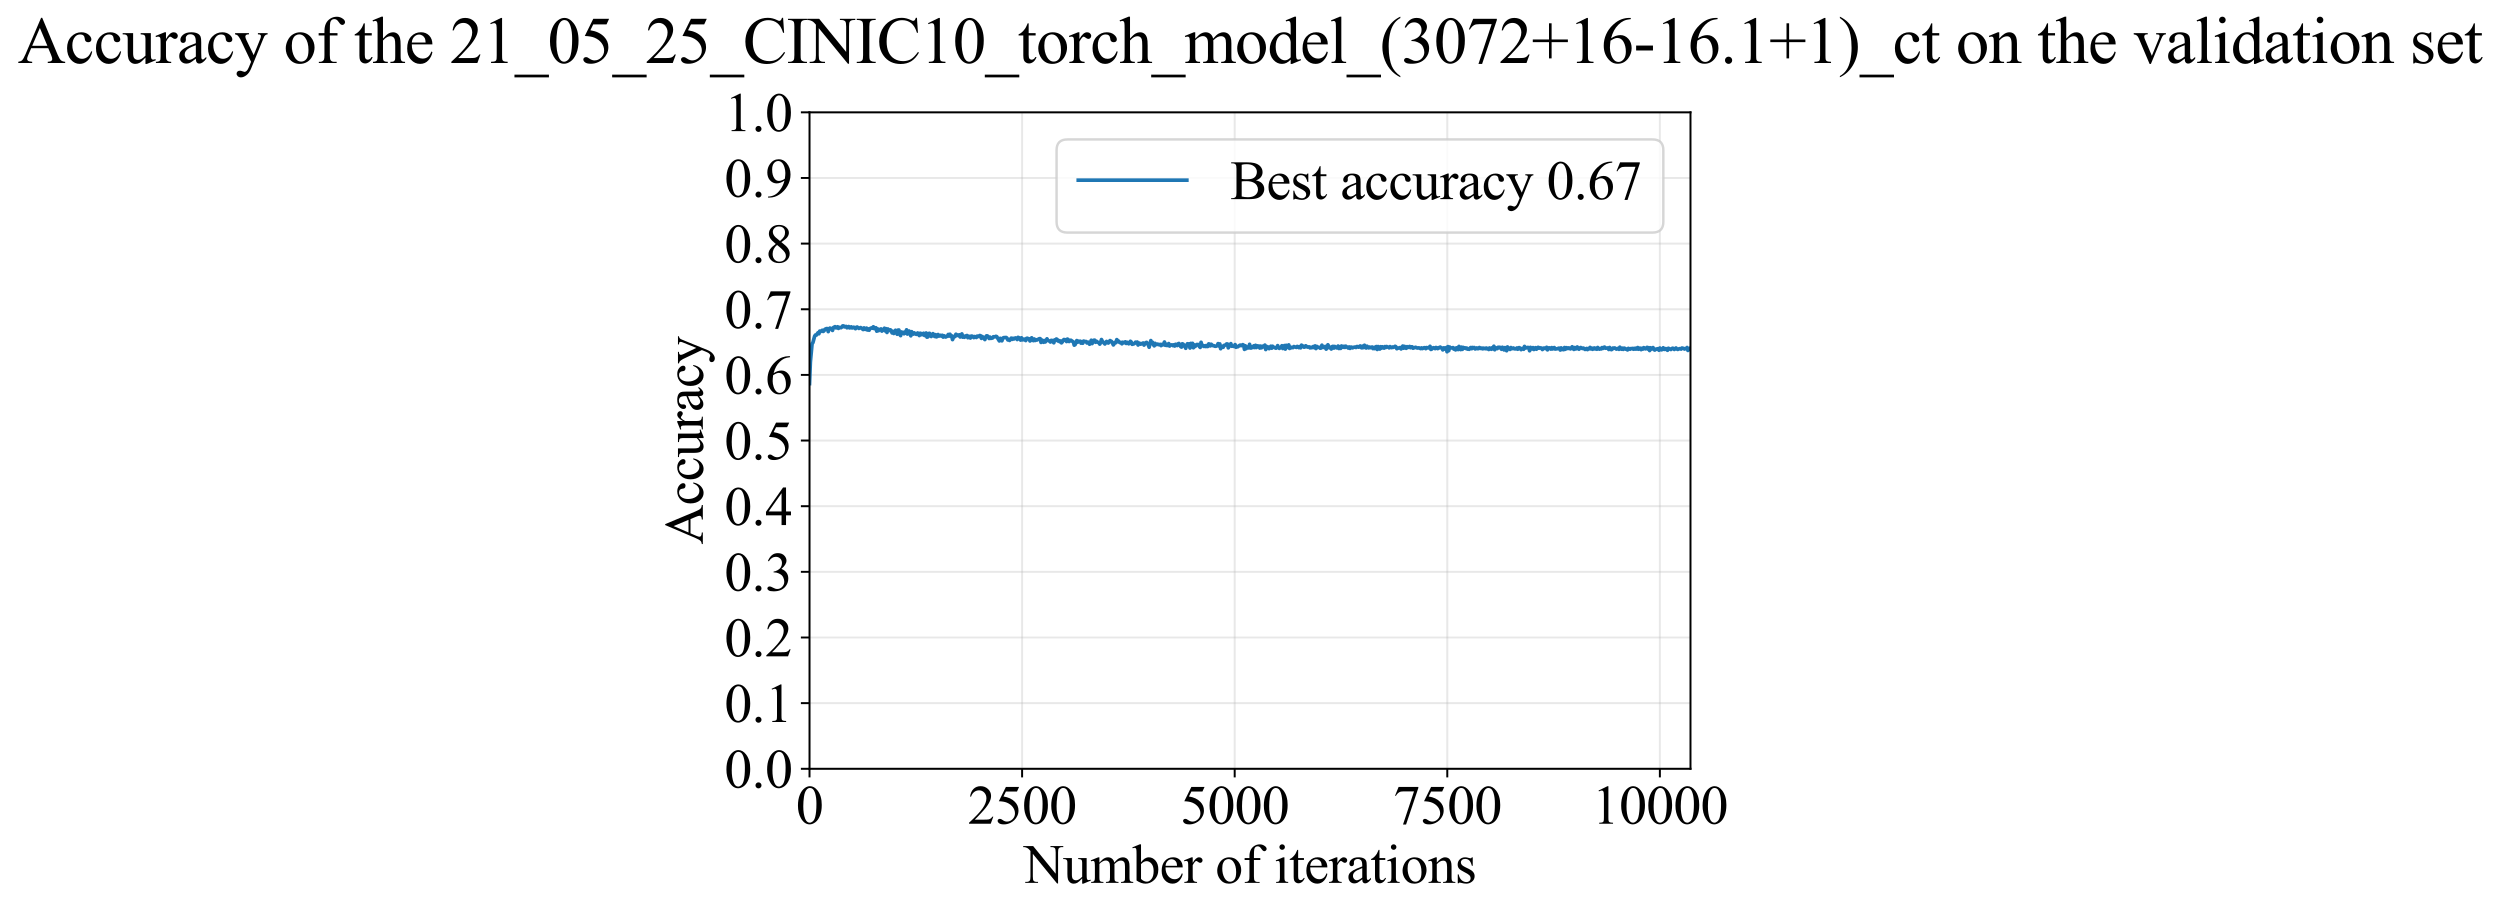 <?xml version="1.0" encoding="utf-8" standalone="no"?>
<!DOCTYPE svg PUBLIC "-//W3C//DTD SVG 1.1//EN"
  "http://www.w3.org/Graphics/SVG/1.1/DTD/svg11.dtd">
<svg xmlns:xlink="http://www.w3.org/1999/xlink" width="1013.43pt" height="369.808pt" viewBox="0 0 1013.43 369.808" xmlns="http://www.w3.org/2000/svg" version="1.1">
 <defs>
  <style type="text/css">*{stroke-linejoin: round; stroke-linecap: butt}</style>
 </defs>
 <g id="figure_1">
  <g id="patch_1">
   <path d="M 0 369.808 
L 1013.43 369.808 
L 1013.43 0 
L 0 0 
z
" style="fill: #ffffff"/>
  </g>
  <g id="axes_1">
   <g id="patch_2">
    <path d="M 328.155 311.644 
L 685.275 311.644 
L 685.275 45.532 
L 328.155 45.532 
z
" style="fill: #ffffff"/>
   </g>
   <g id="matplotlib.axis_1">
    <g id="xtick_1">
     <g id="line2d_1">
      <path d="M 328.155 311.644 
L 328.155 45.532 
" clip-path="url(#p804887d848)" style="fill: none; stroke: #b0b0b0; stroke-opacity: 0.3; stroke-width: 0.8; stroke-linecap: square"/>
     </g>
     <g id="line2d_2">
      <defs>
       <path id="mc5100bc97e" d="M 0 0 
L 0 3.5 
" style="stroke: #000000; stroke-width: 0.8"/>
      </defs>
      <g>
       <use xlink:href="#mc5100bc97e" x="328.155" y="311.644" style="stroke: #000000; stroke-width: 0.8"/>
      </g>
     </g>
     <g id="text_1">
      <!-- 0 -->
      <g transform="translate(322.655 333.92) scale(0.22 -0.22)">
       <defs>
        <path id="TimesNewRomanPSMT-30" d="M 231 2094 
Q 231 2819 450 3342 
Q 669 3866 1031 4122 
Q 1313 4325 1613 4325 
Q 2100 4325 2488 3828 
Q 2972 3213 2972 2159 
Q 2972 1422 2759 906 
Q 2547 391 2217 158 
Q 1888 -75 1581 -75 
Q 975 -75 572 641 
Q 231 1244 231 2094 
z
M 844 2016 
Q 844 1141 1059 588 
Q 1238 122 1591 122 
Q 1759 122 1940 273 
Q 2122 425 2216 781 
Q 2359 1319 2359 2297 
Q 2359 3022 2209 3506 
Q 2097 3866 1919 4016 
Q 1791 4119 1609 4119 
Q 1397 4119 1231 3928 
Q 1006 3669 925 3112 
Q 844 2556 844 2016 
z
" transform="scale(0.016)"/>
       </defs>
       <use xlink:href="#TimesNewRomanPSMT-30"/>
      </g>
     </g>
    </g>
    <g id="xtick_2">
     <g id="line2d_3">
      <path d="M 414.332 311.644 
L 414.332 45.532 
" clip-path="url(#p804887d848)" style="fill: none; stroke: #b0b0b0; stroke-opacity: 0.3; stroke-width: 0.8; stroke-linecap: square"/>
     </g>
     <g id="line2d_4">
      <g>
       <use xlink:href="#mc5100bc97e" x="414.332" y="311.644" style="stroke: #000000; stroke-width: 0.8"/>
      </g>
     </g>
     <g id="text_2">
      <!-- 2500 -->
      <g transform="translate(392.332 333.92) scale(0.22 -0.22)">
       <defs>
        <path id="TimesNewRomanPSMT-32" d="M 2934 816 
L 2638 0 
L 138 0 
L 138 116 
Q 1241 1122 1691 1759 
Q 2141 2397 2141 2925 
Q 2141 3328 1894 3587 
Q 1647 3847 1303 3847 
Q 991 3847 742 3664 
Q 494 3481 375 3128 
L 259 3128 
Q 338 3706 661 4015 
Q 984 4325 1469 4325 
Q 1984 4325 2329 3994 
Q 2675 3663 2675 3213 
Q 2675 2891 2525 2569 
Q 2294 2063 1775 1497 
Q 997 647 803 472 
L 1909 472 
Q 2247 472 2383 497 
Q 2519 522 2628 598 
Q 2738 675 2819 816 
L 2934 816 
z
" transform="scale(0.016)"/>
        <path id="TimesNewRomanPSMT-35" d="M 2778 4238 
L 2534 3706 
L 1259 3706 
L 981 3138 
Q 1809 3016 2294 2522 
Q 2709 2097 2709 1522 
Q 2709 1188 2573 903 
Q 2438 619 2231 419 
Q 2025 219 1772 97 
Q 1413 -75 1034 -75 
Q 653 -75 479 54 
Q 306 184 306 341 
Q 306 428 378 495 
Q 450 563 559 563 
Q 641 563 702 538 
Q 763 513 909 409 
Q 1144 247 1384 247 
Q 1750 247 2026 523 
Q 2303 800 2303 1197 
Q 2303 1581 2056 1914 
Q 1809 2247 1375 2428 
Q 1034 2569 447 2591 
L 1259 4238 
L 2778 4238 
z
" transform="scale(0.016)"/>
       </defs>
       <use xlink:href="#TimesNewRomanPSMT-32"/>
       <use xlink:href="#TimesNewRomanPSMT-35" transform="translate(50 0)"/>
       <use xlink:href="#TimesNewRomanPSMT-30" transform="translate(100 0)"/>
       <use xlink:href="#TimesNewRomanPSMT-30" transform="translate(150 0)"/>
      </g>
     </g>
    </g>
    <g id="xtick_3">
     <g id="line2d_5">
      <path d="M 500.51 311.644 
L 500.51 45.532 
" clip-path="url(#p804887d848)" style="fill: none; stroke: #b0b0b0; stroke-opacity: 0.3; stroke-width: 0.8; stroke-linecap: square"/>
     </g>
     <g id="line2d_6">
      <g>
       <use xlink:href="#mc5100bc97e" x="500.51" y="311.644" style="stroke: #000000; stroke-width: 0.8"/>
      </g>
     </g>
     <g id="text_3">
      <!-- 5000 -->
      <g transform="translate(478.51 333.92) scale(0.22 -0.22)">
       <use xlink:href="#TimesNewRomanPSMT-35"/>
       <use xlink:href="#TimesNewRomanPSMT-30" transform="translate(50 0)"/>
       <use xlink:href="#TimesNewRomanPSMT-30" transform="translate(100 0)"/>
       <use xlink:href="#TimesNewRomanPSMT-30" transform="translate(150 0)"/>
      </g>
     </g>
    </g>
    <g id="xtick_4">
     <g id="line2d_7">
      <path d="M 586.688 311.644 
L 586.688 45.532 
" clip-path="url(#p804887d848)" style="fill: none; stroke: #b0b0b0; stroke-opacity: 0.3; stroke-width: 0.8; stroke-linecap: square"/>
     </g>
     <g id="line2d_8">
      <g>
       <use xlink:href="#mc5100bc97e" x="586.688" y="311.644" style="stroke: #000000; stroke-width: 0.8"/>
      </g>
     </g>
     <g id="text_4">
      <!-- 7500 -->
      <g transform="translate(564.688 333.92) scale(0.22 -0.22)">
       <defs>
        <path id="TimesNewRomanPSMT-37" d="M 644 4238 
L 2916 4238 
L 2916 4119 
L 1503 -88 
L 1153 -88 
L 2419 3728 
L 1253 3728 
Q 900 3728 750 3644 
Q 488 3500 328 3200 
L 238 3234 
L 644 4238 
z
" transform="scale(0.016)"/>
       </defs>
       <use xlink:href="#TimesNewRomanPSMT-37"/>
       <use xlink:href="#TimesNewRomanPSMT-35" transform="translate(50 0)"/>
       <use xlink:href="#TimesNewRomanPSMT-30" transform="translate(100 0)"/>
       <use xlink:href="#TimesNewRomanPSMT-30" transform="translate(150 0)"/>
      </g>
     </g>
    </g>
    <g id="xtick_5">
     <g id="line2d_9">
      <path d="M 672.865 311.644 
L 672.865 45.532 
" clip-path="url(#p804887d848)" style="fill: none; stroke: #b0b0b0; stroke-opacity: 0.3; stroke-width: 0.8; stroke-linecap: square"/>
     </g>
     <g id="line2d_10">
      <g>
       <use xlink:href="#mc5100bc97e" x="672.865" y="311.644" style="stroke: #000000; stroke-width: 0.8"/>
      </g>
     </g>
     <g id="text_5">
      <!-- 10000 -->
      <g transform="translate(645.365 333.92) scale(0.22 -0.22)">
       <defs>
        <path id="TimesNewRomanPSMT-31" d="M 750 3822 
L 1781 4325 
L 1884 4325 
L 1884 747 
Q 1884 391 1914 303 
Q 1944 216 2037 169 
Q 2131 122 2419 116 
L 2419 0 
L 825 0 
L 825 116 
Q 1125 122 1212 167 
Q 1300 213 1334 289 
Q 1369 366 1369 747 
L 1369 3034 
Q 1369 3497 1338 3628 
Q 1316 3728 1258 3775 
Q 1200 3822 1119 3822 
Q 1003 3822 797 3725 
L 750 3822 
z
" transform="scale(0.016)"/>
       </defs>
       <use xlink:href="#TimesNewRomanPSMT-31"/>
       <use xlink:href="#TimesNewRomanPSMT-30" transform="translate(50 0)"/>
       <use xlink:href="#TimesNewRomanPSMT-30" transform="translate(100 0)"/>
       <use xlink:href="#TimesNewRomanPSMT-30" transform="translate(150 0)"/>
       <use xlink:href="#TimesNewRomanPSMT-30" transform="translate(200 0)"/>
      </g>
     </g>
    </g>
    <g id="text_6">
     <!-- Number of iterations -->
     <g transform="translate(415.073 357.902) scale(0.22 -0.22)">
      <defs>
       <path id="TimesNewRomanPSMT-4e" d="M -84 4238 
L 1066 4238 
L 3656 1059 
L 3656 3503 
Q 3656 3894 3569 3991 
Q 3453 4122 3203 4122 
L 3056 4122 
L 3056 4238 
L 4531 4238 
L 4531 4122 
L 4381 4122 
Q 4113 4122 4000 3959 
Q 3931 3859 3931 3503 
L 3931 -69 
L 3819 -69 
L 1025 3344 
L 1025 734 
Q 1025 344 1109 247 
Q 1228 116 1475 116 
L 1625 116 
L 1625 0 
L 150 0 
L 150 116 
L 297 116 
Q 569 116 681 278 
Q 750 378 750 734 
L 750 3681 
Q 566 3897 470 3965 
Q 375 4034 191 4094 
Q 100 4122 -84 4122 
L -84 4238 
z
" transform="scale(0.016)"/>
       <path id="TimesNewRomanPSMT-75" d="M 2709 2863 
L 2709 1128 
Q 2709 631 2732 520 
Q 2756 409 2807 365 
Q 2859 322 2928 322 
Q 3025 322 3147 375 
L 3191 266 
L 2334 -88 
L 2194 -88 
L 2194 519 
Q 1825 119 1631 15 
Q 1438 -88 1222 -88 
Q 981 -88 804 51 
Q 628 191 559 409 
Q 491 628 491 1028 
L 491 2306 
Q 491 2509 447 2587 
Q 403 2666 317 2708 
Q 231 2750 6 2747 
L 6 2863 
L 1009 2863 
L 1009 947 
Q 1009 547 1148 422 
Q 1288 297 1484 297 
Q 1619 297 1789 381 
Q 1959 466 2194 703 
L 2194 2325 
Q 2194 2569 2105 2655 
Q 2016 2741 1734 2747 
L 1734 2863 
L 2709 2863 
z
" transform="scale(0.016)"/>
       <path id="TimesNewRomanPSMT-6d" d="M 1050 2338 
Q 1363 2650 1419 2697 
Q 1559 2816 1721 2881 
Q 1884 2947 2044 2947 
Q 2313 2947 2506 2790 
Q 2700 2634 2766 2338 
Q 3088 2713 3309 2830 
Q 3531 2947 3766 2947 
Q 3994 2947 4170 2830 
Q 4347 2713 4450 2447 
Q 4519 2266 4519 1878 
L 4519 647 
Q 4519 378 4559 278 
Q 4591 209 4675 161 
Q 4759 113 4950 113 
L 4950 0 
L 3538 0 
L 3538 113 
L 3597 113 
Q 3781 113 3884 184 
Q 3956 234 3988 344 
Q 4000 397 4000 647 
L 4000 1878 
Q 4000 2228 3916 2372 
Q 3794 2572 3525 2572 
Q 3359 2572 3192 2489 
Q 3025 2406 2788 2181 
L 2781 2147 
L 2788 2013 
L 2788 647 
Q 2788 353 2820 281 
Q 2853 209 2943 161 
Q 3034 113 3253 113 
L 3253 0 
L 1806 0 
L 1806 113 
Q 2044 113 2133 169 
Q 2222 225 2256 338 
Q 2272 391 2272 647 
L 2272 1878 
Q 2272 2228 2169 2381 
Q 2031 2581 1784 2581 
Q 1616 2581 1450 2491 
Q 1191 2353 1050 2181 
L 1050 647 
Q 1050 366 1089 281 
Q 1128 197 1204 155 
Q 1281 113 1516 113 
L 1516 0 
L 100 0 
L 100 113 
Q 297 113 375 155 
Q 453 197 493 289 
Q 534 381 534 647 
L 534 1741 
Q 534 2213 506 2350 
Q 484 2453 437 2492 
Q 391 2531 309 2531 
Q 222 2531 100 2484 
L 53 2597 
L 916 2947 
L 1050 2947 
L 1050 2338 
z
" transform="scale(0.016)"/>
       <path id="TimesNewRomanPSMT-62" d="M 984 2369 
Q 1400 2947 1881 2947 
Q 2322 2947 2650 2570 
Q 2978 2194 2978 1541 
Q 2978 778 2472 313 
Q 2038 -88 1503 -88 
Q 1253 -88 995 3 
Q 738 94 469 275 
L 469 3241 
Q 469 3728 445 3840 
Q 422 3953 372 3993 
Q 322 4034 247 4034 
Q 159 4034 28 3984 
L -16 4094 
L 844 4444 
L 984 4444 
L 984 2369 
z
M 984 2169 
L 984 456 
Q 1144 300 1314 220 
Q 1484 141 1663 141 
Q 1947 141 2192 453 
Q 2438 766 2438 1363 
Q 2438 1913 2192 2208 
Q 1947 2503 1634 2503 
Q 1469 2503 1303 2419 
Q 1178 2356 984 2169 
z
" transform="scale(0.016)"/>
       <path id="TimesNewRomanPSMT-65" d="M 681 1784 
Q 678 1147 991 784 
Q 1303 422 1725 422 
Q 2006 422 2214 576 
Q 2422 731 2563 1106 
L 2659 1044 
Q 2594 616 2278 264 
Q 1963 -88 1488 -88 
Q 972 -88 605 314 
Q 238 716 238 1394 
Q 238 2128 614 2539 
Q 991 2950 1559 2950 
Q 2041 2950 2350 2633 
Q 2659 2316 2659 1784 
L 681 1784 
z
M 681 1966 
L 2006 1966 
Q 1991 2241 1941 2353 
Q 1863 2528 1708 2628 
Q 1553 2728 1384 2728 
Q 1125 2728 920 2526 
Q 716 2325 681 1966 
z
" transform="scale(0.016)"/>
       <path id="TimesNewRomanPSMT-72" d="M 1038 2947 
L 1038 2303 
Q 1397 2947 1775 2947 
Q 1947 2947 2059 2842 
Q 2172 2738 2172 2600 
Q 2172 2478 2090 2393 
Q 2009 2309 1897 2309 
Q 1788 2309 1652 2417 
Q 1516 2525 1450 2525 
Q 1394 2525 1328 2463 
Q 1188 2334 1038 2041 
L 1038 669 
Q 1038 431 1097 309 
Q 1138 225 1241 169 
Q 1344 113 1538 113 
L 1538 0 
L 72 0 
L 72 113 
Q 291 113 397 181 
Q 475 231 506 341 
Q 522 394 522 644 
L 522 1753 
Q 522 2253 501 2348 
Q 481 2444 426 2487 
Q 372 2531 291 2531 
Q 194 2531 72 2484 
L 41 2597 
L 906 2947 
L 1038 2947 
z
" transform="scale(0.016)"/>
       <path id="TimesNewRomanPSMT-20" transform="scale(0.016)"/>
       <path id="TimesNewRomanPSMT-6f" d="M 1600 2947 
Q 2250 2947 2644 2453 
Q 2978 2031 2978 1484 
Q 2978 1100 2793 706 
Q 2609 313 2286 112 
Q 1963 -88 1566 -88 
Q 919 -88 538 428 
Q 216 863 216 1403 
Q 216 1797 411 2186 
Q 606 2575 925 2761 
Q 1244 2947 1600 2947 
z
M 1503 2744 
Q 1338 2744 1170 2645 
Q 1003 2547 900 2300 
Q 797 2053 797 1666 
Q 797 1041 1045 587 
Q 1294 134 1700 134 
Q 2003 134 2200 384 
Q 2397 634 2397 1244 
Q 2397 2006 2069 2444 
Q 1847 2744 1503 2744 
z
" transform="scale(0.016)"/>
       <path id="TimesNewRomanPSMT-66" d="M 1319 2638 
L 1319 756 
Q 1319 356 1406 250 
Q 1522 113 1716 113 
L 1975 113 
L 1975 0 
L 266 0 
L 266 113 
L 394 113 
Q 519 113 622 175 
Q 725 238 764 344 
Q 803 450 803 756 
L 803 2638 
L 247 2638 
L 247 2863 
L 803 2863 
L 803 3050 
Q 803 3478 940 3775 
Q 1078 4072 1361 4255 
Q 1644 4438 1997 4438 
Q 2325 4438 2600 4225 
Q 2781 4084 2781 3909 
Q 2781 3816 2700 3733 
Q 2619 3650 2525 3650 
Q 2453 3650 2373 3701 
Q 2294 3753 2178 3923 
Q 2063 4094 1966 4153 
Q 1869 4213 1750 4213 
Q 1606 4213 1506 4136 
Q 1406 4059 1362 3898 
Q 1319 3738 1319 3069 
L 1319 2863 
L 2056 2863 
L 2056 2638 
L 1319 2638 
z
" transform="scale(0.016)"/>
       <path id="TimesNewRomanPSMT-69" d="M 928 4444 
Q 1059 4444 1151 4351 
Q 1244 4259 1244 4128 
Q 1244 3997 1151 3903 
Q 1059 3809 928 3809 
Q 797 3809 703 3903 
Q 609 3997 609 4128 
Q 609 4259 701 4351 
Q 794 4444 928 4444 
z
M 1188 2947 
L 1188 647 
Q 1188 378 1227 289 
Q 1266 200 1342 156 
Q 1419 113 1622 113 
L 1622 0 
L 231 0 
L 231 113 
Q 441 113 512 153 
Q 584 194 626 287 
Q 669 381 669 647 
L 669 1750 
Q 669 2216 641 2353 
Q 619 2453 572 2492 
Q 525 2531 444 2531 
Q 356 2531 231 2484 
L 188 2597 
L 1050 2947 
L 1188 2947 
z
" transform="scale(0.016)"/>
       <path id="TimesNewRomanPSMT-74" d="M 1031 3803 
L 1031 2863 
L 1700 2863 
L 1700 2644 
L 1031 2644 
L 1031 788 
Q 1031 509 1111 412 
Q 1191 316 1316 316 
Q 1419 316 1516 380 
Q 1613 444 1666 569 
L 1788 569 
Q 1678 263 1478 108 
Q 1278 -47 1066 -47 
Q 922 -47 784 33 
Q 647 113 581 261 
Q 516 409 516 719 
L 516 2644 
L 63 2644 
L 63 2747 
Q 234 2816 414 2980 
Q 594 3144 734 3369 
Q 806 3488 934 3803 
L 1031 3803 
z
" transform="scale(0.016)"/>
       <path id="TimesNewRomanPSMT-61" d="M 1822 413 
Q 1381 72 1269 19 
Q 1100 -59 909 -59 
Q 613 -59 420 144 
Q 228 347 228 678 
Q 228 888 322 1041 
Q 450 1253 767 1440 
Q 1084 1628 1822 1897 
L 1822 2009 
Q 1822 2438 1686 2597 
Q 1550 2756 1291 2756 
Q 1094 2756 978 2650 
Q 859 2544 859 2406 
L 866 2225 
Q 866 2081 792 2003 
Q 719 1925 600 1925 
Q 484 1925 411 2006 
Q 338 2088 338 2228 
Q 338 2497 613 2722 
Q 888 2947 1384 2947 
Q 1766 2947 2009 2819 
Q 2194 2722 2281 2516 
Q 2338 2381 2338 1966 
L 2338 994 
Q 2338 584 2353 492 
Q 2369 400 2405 369 
Q 2441 338 2488 338 
Q 2538 338 2575 359 
Q 2641 400 2828 588 
L 2828 413 
Q 2478 -56 2159 -56 
Q 2006 -56 1915 50 
Q 1825 156 1822 413 
z
M 1822 616 
L 1822 1706 
Q 1350 1519 1213 1441 
Q 966 1303 859 1153 
Q 753 1003 753 825 
Q 753 600 887 451 
Q 1022 303 1197 303 
Q 1434 303 1822 616 
z
" transform="scale(0.016)"/>
       <path id="TimesNewRomanPSMT-6e" d="M 1034 2341 
Q 1538 2947 1994 2947 
Q 2228 2947 2397 2830 
Q 2566 2713 2666 2444 
Q 2734 2256 2734 1869 
L 2734 647 
Q 2734 375 2778 278 
Q 2813 200 2889 156 
Q 2966 113 3172 113 
L 3172 0 
L 1756 0 
L 1756 113 
L 1816 113 
Q 2016 113 2095 173 
Q 2175 234 2206 353 
Q 2219 400 2219 647 
L 2219 1819 
Q 2219 2209 2117 2386 
Q 2016 2563 1775 2563 
Q 1403 2563 1034 2156 
L 1034 647 
Q 1034 356 1069 288 
Q 1113 197 1189 155 
Q 1266 113 1500 113 
L 1500 0 
L 84 0 
L 84 113 
L 147 113 
Q 366 113 442 223 
Q 519 334 519 647 
L 519 1709 
Q 519 2225 495 2337 
Q 472 2450 423 2490 
Q 375 2531 294 2531 
Q 206 2531 84 2484 
L 38 2597 
L 900 2947 
L 1034 2947 
L 1034 2341 
z
" transform="scale(0.016)"/>
       <path id="TimesNewRomanPSMT-73" d="M 2050 2947 
L 2050 1972 
L 1947 1972 
Q 1828 2431 1642 2597 
Q 1456 2763 1169 2763 
Q 950 2763 815 2647 
Q 681 2531 681 2391 
Q 681 2216 781 2091 
Q 878 1963 1175 1819 
L 1631 1597 
Q 2266 1288 2266 781 
Q 2266 391 1970 151 
Q 1675 -88 1309 -88 
Q 1047 -88 709 6 
Q 606 38 541 38 
Q 469 38 428 -44 
L 325 -44 
L 325 978 
L 428 978 
Q 516 541 762 319 
Q 1009 97 1316 97 
Q 1531 97 1667 223 
Q 1803 350 1803 528 
Q 1803 744 1651 891 
Q 1500 1038 1047 1263 
Q 594 1488 453 1669 
Q 313 1847 313 2119 
Q 313 2472 555 2709 
Q 797 2947 1181 2947 
Q 1350 2947 1591 2875 
Q 1750 2828 1803 2828 
Q 1853 2828 1881 2850 
Q 1909 2872 1947 2947 
L 2050 2947 
z
" transform="scale(0.016)"/>
      </defs>
      <use xlink:href="#TimesNewRomanPSMT-4e"/>
      <use xlink:href="#TimesNewRomanPSMT-75" transform="translate(72.217 0)"/>
      <use xlink:href="#TimesNewRomanPSMT-6d" transform="translate(122.217 0)"/>
      <use xlink:href="#TimesNewRomanPSMT-62" transform="translate(200 0)"/>
      <use xlink:href="#TimesNewRomanPSMT-65" transform="translate(250 0)"/>
      <use xlink:href="#TimesNewRomanPSMT-72" transform="translate(294.385 0)"/>
      <use xlink:href="#TimesNewRomanPSMT-20" transform="translate(327.686 0)"/>
      <use xlink:href="#TimesNewRomanPSMT-6f" transform="translate(352.686 0)"/>
      <use xlink:href="#TimesNewRomanPSMT-66" transform="translate(402.686 0)"/>
      <use xlink:href="#TimesNewRomanPSMT-20" transform="translate(435.986 0)"/>
      <use xlink:href="#TimesNewRomanPSMT-69" transform="translate(460.986 0)"/>
      <use xlink:href="#TimesNewRomanPSMT-74" transform="translate(488.77 0)"/>
      <use xlink:href="#TimesNewRomanPSMT-65" transform="translate(516.553 0)"/>
      <use xlink:href="#TimesNewRomanPSMT-72" transform="translate(560.938 0)"/>
      <use xlink:href="#TimesNewRomanPSMT-61" transform="translate(594.238 0)"/>
      <use xlink:href="#TimesNewRomanPSMT-74" transform="translate(638.623 0)"/>
      <use xlink:href="#TimesNewRomanPSMT-69" transform="translate(666.406 0)"/>
      <use xlink:href="#TimesNewRomanPSMT-6f" transform="translate(694.189 0)"/>
      <use xlink:href="#TimesNewRomanPSMT-6e" transform="translate(744.189 0)"/>
      <use xlink:href="#TimesNewRomanPSMT-73" transform="translate(794.189 0)"/>
     </g>
    </g>
   </g>
   <g id="matplotlib.axis_2">
    <g id="ytick_1">
     <g id="line2d_11">
      <path d="M 328.155 311.644 
L 685.275 311.644 
" clip-path="url(#p804887d848)" style="fill: none; stroke: #b0b0b0; stroke-opacity: 0.3; stroke-width: 0.8; stroke-linecap: square"/>
     </g>
     <g id="line2d_12">
      <defs>
       <path id="mb497a6738e" d="M 0 0 
L -3.5 0 
" style="stroke: #000000; stroke-width: 0.8"/>
      </defs>
      <g>
       <use xlink:href="#mb497a6738e" x="328.155" y="311.644" style="stroke: #000000; stroke-width: 0.8"/>
      </g>
     </g>
     <g id="text_7">
      <!-- 0.0 -->
      <g transform="translate(293.655 319.282) scale(0.22 -0.22)">
       <defs>
        <path id="TimesNewRomanPSMT-2e" d="M 800 606 
Q 947 606 1047 504 
Q 1147 403 1147 259 
Q 1147 116 1045 14 
Q 944 -88 800 -88 
Q 656 -88 554 14 
Q 453 116 453 259 
Q 453 406 554 506 
Q 656 606 800 606 
z
" transform="scale(0.016)"/>
       </defs>
       <use xlink:href="#TimesNewRomanPSMT-30"/>
       <use xlink:href="#TimesNewRomanPSMT-2e" transform="translate(50 0)"/>
       <use xlink:href="#TimesNewRomanPSMT-30" transform="translate(75 0)"/>
      </g>
     </g>
    </g>
    <g id="ytick_2">
     <g id="line2d_13">
      <path d="M 328.155 285.032 
L 685.275 285.032 
" clip-path="url(#p804887d848)" style="fill: none; stroke: #b0b0b0; stroke-opacity: 0.3; stroke-width: 0.8; stroke-linecap: square"/>
     </g>
     <g id="line2d_14">
      <g>
       <use xlink:href="#mb497a6738e" x="328.155" y="285.032" style="stroke: #000000; stroke-width: 0.8"/>
      </g>
     </g>
     <g id="text_8">
      <!-- 0.1 -->
      <g transform="translate(293.655 292.67) scale(0.22 -0.22)">
       <use xlink:href="#TimesNewRomanPSMT-30"/>
       <use xlink:href="#TimesNewRomanPSMT-2e" transform="translate(50 0)"/>
       <use xlink:href="#TimesNewRomanPSMT-31" transform="translate(75 0)"/>
      </g>
     </g>
    </g>
    <g id="ytick_3">
     <g id="line2d_15">
      <path d="M 328.155 258.421 
L 685.275 258.421 
" clip-path="url(#p804887d848)" style="fill: none; stroke: #b0b0b0; stroke-opacity: 0.3; stroke-width: 0.8; stroke-linecap: square"/>
     </g>
     <g id="line2d_16">
      <g>
       <use xlink:href="#mb497a6738e" x="328.155" y="258.421" style="stroke: #000000; stroke-width: 0.8"/>
      </g>
     </g>
     <g id="text_9">
      <!-- 0.2 -->
      <g transform="translate(293.655 266.059) scale(0.22 -0.22)">
       <use xlink:href="#TimesNewRomanPSMT-30"/>
       <use xlink:href="#TimesNewRomanPSMT-2e" transform="translate(50 0)"/>
       <use xlink:href="#TimesNewRomanPSMT-32" transform="translate(75 0)"/>
      </g>
     </g>
    </g>
    <g id="ytick_4">
     <g id="line2d_17">
      <path d="M 328.155 231.81 
L 685.275 231.81 
" clip-path="url(#p804887d848)" style="fill: none; stroke: #b0b0b0; stroke-opacity: 0.3; stroke-width: 0.8; stroke-linecap: square"/>
     </g>
     <g id="line2d_18">
      <g>
       <use xlink:href="#mb497a6738e" x="328.155" y="231.81" style="stroke: #000000; stroke-width: 0.8"/>
      </g>
     </g>
     <g id="text_10">
      <!-- 0.3 -->
      <g transform="translate(293.655 239.448) scale(0.22 -0.22)">
       <defs>
        <path id="TimesNewRomanPSMT-33" d="M 325 3431 
Q 506 3859 782 4092 
Q 1059 4325 1472 4325 
Q 1981 4325 2253 3994 
Q 2459 3747 2459 3466 
Q 2459 3003 1878 2509 
Q 2269 2356 2469 2072 
Q 2669 1788 2669 1403 
Q 2669 853 2319 450 
Q 1863 -75 997 -75 
Q 569 -75 414 31 
Q 259 138 259 259 
Q 259 350 332 419 
Q 406 488 509 488 
Q 588 488 669 463 
Q 722 447 909 348 
Q 1097 250 1169 231 
Q 1284 197 1416 197 
Q 1734 197 1970 444 
Q 2206 691 2206 1028 
Q 2206 1275 2097 1509 
Q 2016 1684 1919 1775 
Q 1784 1900 1550 2001 
Q 1316 2103 1072 2103 
L 972 2103 
L 972 2197 
Q 1219 2228 1467 2375 
Q 1716 2522 1828 2728 
Q 1941 2934 1941 3181 
Q 1941 3503 1739 3701 
Q 1538 3900 1238 3900 
Q 753 3900 428 3381 
L 325 3431 
z
" transform="scale(0.016)"/>
       </defs>
       <use xlink:href="#TimesNewRomanPSMT-30"/>
       <use xlink:href="#TimesNewRomanPSMT-2e" transform="translate(50 0)"/>
       <use xlink:href="#TimesNewRomanPSMT-33" transform="translate(75 0)"/>
      </g>
     </g>
    </g>
    <g id="ytick_5">
     <g id="line2d_19">
      <path d="M 328.155 205.199 
L 685.275 205.199 
" clip-path="url(#p804887d848)" style="fill: none; stroke: #b0b0b0; stroke-opacity: 0.3; stroke-width: 0.8; stroke-linecap: square"/>
     </g>
     <g id="line2d_20">
      <g>
       <use xlink:href="#mb497a6738e" x="328.155" y="205.199" style="stroke: #000000; stroke-width: 0.8"/>
      </g>
     </g>
     <g id="text_11">
      <!-- 0.4 -->
      <g transform="translate(293.655 212.837) scale(0.22 -0.22)">
       <defs>
        <path id="TimesNewRomanPSMT-34" d="M 2978 1563 
L 2978 1119 
L 2409 1119 
L 2409 0 
L 1894 0 
L 1894 1119 
L 100 1119 
L 100 1519 
L 2066 4325 
L 2409 4325 
L 2409 1563 
L 2978 1563 
z
M 1894 1563 
L 1894 3666 
L 406 1563 
L 1894 1563 
z
" transform="scale(0.016)"/>
       </defs>
       <use xlink:href="#TimesNewRomanPSMT-30"/>
       <use xlink:href="#TimesNewRomanPSMT-2e" transform="translate(50 0)"/>
       <use xlink:href="#TimesNewRomanPSMT-34" transform="translate(75 0)"/>
      </g>
     </g>
    </g>
    <g id="ytick_6">
     <g id="line2d_21">
      <path d="M 328.155 178.588 
L 685.275 178.588 
" clip-path="url(#p804887d848)" style="fill: none; stroke: #b0b0b0; stroke-opacity: 0.3; stroke-width: 0.8; stroke-linecap: square"/>
     </g>
     <g id="line2d_22">
      <g>
       <use xlink:href="#mb497a6738e" x="328.155" y="178.588" style="stroke: #000000; stroke-width: 0.8"/>
      </g>
     </g>
     <g id="text_12">
      <!-- 0.5 -->
      <g transform="translate(293.655 186.226) scale(0.22 -0.22)">
       <use xlink:href="#TimesNewRomanPSMT-30"/>
       <use xlink:href="#TimesNewRomanPSMT-2e" transform="translate(50 0)"/>
       <use xlink:href="#TimesNewRomanPSMT-35" transform="translate(75 0)"/>
      </g>
     </g>
    </g>
    <g id="ytick_7">
     <g id="line2d_23">
      <path d="M 328.155 151.976 
L 685.275 151.976 
" clip-path="url(#p804887d848)" style="fill: none; stroke: #b0b0b0; stroke-opacity: 0.3; stroke-width: 0.8; stroke-linecap: square"/>
     </g>
     <g id="line2d_24">
      <g>
       <use xlink:href="#mb497a6738e" x="328.155" y="151.976" style="stroke: #000000; stroke-width: 0.8"/>
      </g>
     </g>
     <g id="text_13">
      <!-- 0.6 -->
      <g transform="translate(293.655 159.614) scale(0.22 -0.22)">
       <defs>
        <path id="TimesNewRomanPSMT-36" d="M 2869 4325 
L 2869 4209 
Q 2456 4169 2195 4045 
Q 1934 3922 1679 3669 
Q 1425 3416 1258 3105 
Q 1091 2794 978 2366 
Q 1428 2675 1881 2675 
Q 2316 2675 2634 2325 
Q 2953 1975 2953 1425 
Q 2953 894 2631 456 
Q 2244 -75 1606 -75 
Q 1172 -75 869 213 
Q 275 772 275 1663 
Q 275 2231 503 2743 
Q 731 3256 1154 3653 
Q 1578 4050 1965 4187 
Q 2353 4325 2688 4325 
L 2869 4325 
z
M 925 2138 
Q 869 1716 869 1456 
Q 869 1156 980 804 
Q 1091 453 1309 247 
Q 1469 100 1697 100 
Q 1969 100 2183 356 
Q 2397 613 2397 1088 
Q 2397 1622 2184 2012 
Q 1972 2403 1581 2403 
Q 1463 2403 1327 2353 
Q 1191 2303 925 2138 
z
" transform="scale(0.016)"/>
       </defs>
       <use xlink:href="#TimesNewRomanPSMT-30"/>
       <use xlink:href="#TimesNewRomanPSMT-2e" transform="translate(50 0)"/>
       <use xlink:href="#TimesNewRomanPSMT-36" transform="translate(75 0)"/>
      </g>
     </g>
    </g>
    <g id="ytick_8">
     <g id="line2d_25">
      <path d="M 328.155 125.365 
L 685.275 125.365 
" clip-path="url(#p804887d848)" style="fill: none; stroke: #b0b0b0; stroke-opacity: 0.3; stroke-width: 0.8; stroke-linecap: square"/>
     </g>
     <g id="line2d_26">
      <g>
       <use xlink:href="#mb497a6738e" x="328.155" y="125.365" style="stroke: #000000; stroke-width: 0.8"/>
      </g>
     </g>
     <g id="text_14">
      <!-- 0.7 -->
      <g transform="translate(293.655 133.003) scale(0.22 -0.22)">
       <use xlink:href="#TimesNewRomanPSMT-30"/>
       <use xlink:href="#TimesNewRomanPSMT-2e" transform="translate(50 0)"/>
       <use xlink:href="#TimesNewRomanPSMT-37" transform="translate(75 0)"/>
      </g>
     </g>
    </g>
    <g id="ytick_9">
     <g id="line2d_27">
      <path d="M 328.155 98.754 
L 685.275 98.754 
" clip-path="url(#p804887d848)" style="fill: none; stroke: #b0b0b0; stroke-opacity: 0.3; stroke-width: 0.8; stroke-linecap: square"/>
     </g>
     <g id="line2d_28">
      <g>
       <use xlink:href="#mb497a6738e" x="328.155" y="98.754" style="stroke: #000000; stroke-width: 0.8"/>
      </g>
     </g>
     <g id="text_15">
      <!-- 0.8 -->
      <g transform="translate(293.655 106.392) scale(0.22 -0.22)">
       <defs>
        <path id="TimesNewRomanPSMT-38" d="M 1228 2134 
Q 725 2547 579 2797 
Q 434 3047 434 3316 
Q 434 3728 753 4026 
Q 1072 4325 1600 4325 
Q 2113 4325 2425 4047 
Q 2738 3769 2738 3413 
Q 2738 3175 2569 2928 
Q 2400 2681 1866 2347 
Q 2416 1922 2594 1678 
Q 2831 1359 2831 1006 
Q 2831 559 2490 242 
Q 2150 -75 1597 -75 
Q 994 -75 656 303 
Q 388 606 388 966 
Q 388 1247 577 1523 
Q 766 1800 1228 2134 
z
M 1719 2469 
Q 2094 2806 2194 3001 
Q 2294 3197 2294 3444 
Q 2294 3772 2109 3958 
Q 1925 4144 1606 4144 
Q 1288 4144 1088 3959 
Q 888 3775 888 3528 
Q 888 3366 970 3203 
Q 1053 3041 1206 2894 
L 1719 2469 
z
M 1375 2016 
Q 1116 1797 991 1539 
Q 866 1281 866 981 
Q 866 578 1086 336 
Q 1306 94 1647 94 
Q 1984 94 2187 284 
Q 2391 475 2391 747 
Q 2391 972 2272 1150 
Q 2050 1481 1375 2016 
z
" transform="scale(0.016)"/>
       </defs>
       <use xlink:href="#TimesNewRomanPSMT-30"/>
       <use xlink:href="#TimesNewRomanPSMT-2e" transform="translate(50 0)"/>
       <use xlink:href="#TimesNewRomanPSMT-38" transform="translate(75 0)"/>
      </g>
     </g>
    </g>
    <g id="ytick_10">
     <g id="line2d_29">
      <path d="M 328.155 72.143 
L 685.275 72.143 
" clip-path="url(#p804887d848)" style="fill: none; stroke: #b0b0b0; stroke-opacity: 0.3; stroke-width: 0.8; stroke-linecap: square"/>
     </g>
     <g id="line2d_30">
      <g>
       <use xlink:href="#mb497a6738e" x="328.155" y="72.143" style="stroke: #000000; stroke-width: 0.8"/>
      </g>
     </g>
     <g id="text_16">
      <!-- 0.9 -->
      <g transform="translate(293.655 79.781) scale(0.22 -0.22)">
       <defs>
        <path id="TimesNewRomanPSMT-39" d="M 338 -88 
L 338 28 
Q 744 34 1094 217 
Q 1444 400 1770 856 
Q 2097 1313 2225 1859 
Q 1734 1544 1338 1544 
Q 891 1544 572 1889 
Q 253 2234 253 2806 
Q 253 3363 572 3797 
Q 956 4325 1575 4325 
Q 2097 4325 2469 3894 
Q 2925 3359 2925 2575 
Q 2925 1869 2578 1258 
Q 2231 647 1613 244 
Q 1109 -88 516 -88 
L 338 -88 
z
M 2275 2091 
Q 2331 2497 2331 2741 
Q 2331 3044 2228 3395 
Q 2125 3747 1936 3934 
Q 1747 4122 1506 4122 
Q 1228 4122 1018 3872 
Q 809 3622 809 3128 
Q 809 2469 1088 2097 
Q 1291 1828 1588 1828 
Q 1731 1828 1928 1897 
Q 2125 1966 2275 2091 
z
" transform="scale(0.016)"/>
       </defs>
       <use xlink:href="#TimesNewRomanPSMT-30"/>
       <use xlink:href="#TimesNewRomanPSMT-2e" transform="translate(50 0)"/>
       <use xlink:href="#TimesNewRomanPSMT-39" transform="translate(75 0)"/>
      </g>
     </g>
    </g>
    <g id="ytick_11">
     <g id="line2d_31">
      <path d="M 328.155 45.532 
L 685.275 45.532 
" clip-path="url(#p804887d848)" style="fill: none; stroke: #b0b0b0; stroke-opacity: 0.3; stroke-width: 0.8; stroke-linecap: square"/>
     </g>
     <g id="line2d_32">
      <g>
       <use xlink:href="#mb497a6738e" x="328.155" y="45.532" style="stroke: #000000; stroke-width: 0.8"/>
      </g>
     </g>
     <g id="text_17">
      <!-- 1.0 -->
      <g transform="translate(293.655 53.17) scale(0.22 -0.22)">
       <use xlink:href="#TimesNewRomanPSMT-31"/>
       <use xlink:href="#TimesNewRomanPSMT-2e" transform="translate(50 0)"/>
       <use xlink:href="#TimesNewRomanPSMT-30" transform="translate(75 0)"/>
      </g>
     </g>
    </g>
    <g id="text_18">
     <!-- Accuracy -->
     <g transform="translate(284.908 220.726) rotate(-90) scale(0.22 -0.22)">
      <defs>
       <path id="TimesNewRomanPSMT-41" d="M 2928 1419 
L 1288 1419 
L 1000 750 
Q 894 503 894 381 
Q 894 284 986 211 
Q 1078 138 1384 116 
L 1384 0 
L 50 0 
L 50 116 
Q 316 163 394 238 
Q 553 388 747 847 
L 2238 4334 
L 2347 4334 
L 3822 809 
Q 4000 384 4145 257 
Q 4291 131 4550 116 
L 4550 0 
L 2878 0 
L 2878 116 
Q 3131 128 3220 200 
Q 3309 272 3309 375 
Q 3309 513 3184 809 
L 2928 1419 
z
M 2841 1650 
L 2122 3363 
L 1384 1650 
L 2841 1650 
z
" transform="scale(0.016)"/>
       <path id="TimesNewRomanPSMT-63" d="M 2631 1088 
Q 2516 522 2178 217 
Q 1841 -88 1431 -88 
Q 944 -88 581 321 
Q 219 731 219 1428 
Q 219 2103 620 2525 
Q 1022 2947 1584 2947 
Q 2006 2947 2278 2723 
Q 2550 2500 2550 2259 
Q 2550 2141 2473 2067 
Q 2397 1994 2259 1994 
Q 2075 1994 1981 2113 
Q 1928 2178 1911 2362 
Q 1894 2547 1784 2644 
Q 1675 2738 1481 2738 
Q 1169 2738 978 2506 
Q 725 2200 725 1697 
Q 725 1184 976 792 
Q 1228 400 1656 400 
Q 1963 400 2206 609 
Q 2378 753 2541 1131 
L 2631 1088 
z
" transform="scale(0.016)"/>
       <path id="TimesNewRomanPSMT-79" d="M 38 2863 
L 1372 2863 
L 1372 2747 
L 1306 2747 
Q 1166 2747 1095 2686 
Q 1025 2625 1025 2534 
Q 1025 2413 1128 2197 
L 1825 753 
L 2466 2334 
Q 2519 2463 2519 2588 
Q 2519 2644 2497 2672 
Q 2472 2706 2419 2726 
Q 2366 2747 2231 2747 
L 2231 2863 
L 3163 2863 
L 3163 2747 
Q 3047 2734 2984 2696 
Q 2922 2659 2847 2556 
Q 2819 2513 2741 2316 
L 1575 -541 
Q 1406 -956 1132 -1168 
Q 859 -1381 606 -1381 
Q 422 -1381 303 -1275 
Q 184 -1169 184 -1031 
Q 184 -900 270 -820 
Q 356 -741 506 -741 
Q 609 -741 788 -809 
Q 913 -856 944 -856 
Q 1038 -856 1148 -759 
Q 1259 -663 1372 -384 
L 1575 113 
L 547 2272 
Q 500 2369 397 2513 
Q 319 2622 269 2659 
Q 197 2709 38 2747 
L 38 2863 
z
" transform="scale(0.016)"/>
      </defs>
      <use xlink:href="#TimesNewRomanPSMT-41"/>
      <use xlink:href="#TimesNewRomanPSMT-63" transform="translate(72.217 0)"/>
      <use xlink:href="#TimesNewRomanPSMT-63" transform="translate(116.602 0)"/>
      <use xlink:href="#TimesNewRomanPSMT-75" transform="translate(160.986 0)"/>
      <use xlink:href="#TimesNewRomanPSMT-72" transform="translate(210.986 0)"/>
      <use xlink:href="#TimesNewRomanPSMT-61" transform="translate(244.287 0)"/>
      <use xlink:href="#TimesNewRomanPSMT-63" transform="translate(288.672 0)"/>
      <use xlink:href="#TimesNewRomanPSMT-79" transform="translate(333.057 0)"/>
     </g>
    </g>
   </g>
   <g id="line2d_33">
    <path d="M 328.155 155.495 
L 328.5 146.728 
L 329.19 139.321 
L 329.535 138.878 
L 330.225 136.29 
L 330.57 135.803 
L 330.915 135.847 
L 331.605 134.871 
L 331.95 135.3 
L 332.295 134.221 
L 332.64 134.398 
L 333.33 133.881 
L 333.676 134.354 
L 334.021 134.132 
L 334.366 133.511 
L 335.056 133.201 
L 335.401 133.215 
L 335.746 134.428 
L 336.091 133.289 
L 336.436 132.994 
L 337.126 133.289 
L 337.471 133.94 
L 337.816 132.801 
L 338.506 132.432 
L 338.851 132.89 
L 339.196 132.875 
L 339.541 132.461 
L 339.886 133.127 
L 340.231 132.698 
L 340.921 132.846 
L 341.266 132.565 
L 341.612 132.107 
L 341.957 132.121 
L 342.302 132.506 
L 342.992 132.328 
L 343.337 132.875 
L 344.027 132.373 
L 344.372 132.92 
L 344.717 132.861 
L 345.062 132.491 
L 345.407 132.935 
L 345.752 132.846 
L 346.097 132.639 
L 346.787 133.245 
L 347.132 132.683 
L 347.477 132.565 
L 348.167 133.127 
L 348.857 132.787 
L 349.202 132.994 
L 349.893 133.585 
L 350.238 132.92 
L 350.583 133.482 
L 350.928 133.511 
L 351.273 133.008 
L 351.618 133.777 
L 351.963 133.319 
L 352.308 133.866 
L 352.653 133.201 
L 353.343 132.905 
L 353.688 133.053 
L 354.033 132.476 
L 354.378 133.201 
L 354.723 133.201 
L 355.068 132.861 
L 355.413 134.25 
L 355.758 133.319 
L 356.103 134.058 
L 356.448 133.659 
L 357.138 133.334 
L 357.484 134.221 
L 357.829 133.895 
L 358.174 133.733 
L 358.519 133.053 
L 358.864 134.147 
L 359.209 133.26 
L 359.554 134.768 
L 359.899 133.348 
L 360.589 133.999 
L 360.934 133.703 
L 361.279 133.999 
L 361.624 134.96 
L 361.969 134.339 
L 362.314 135.182 
L 363.004 133.881 
L 363.349 134.871 
L 363.694 135.492 
L 364.039 133.822 
L 364.384 133.777 
L 364.729 135.551 
L 365.074 136.054 
L 365.42 134.561 
L 365.765 134.827 
L 366.11 134.738 
L 366.455 135.3 
L 366.8 134.576 
L 367.145 135.049 
L 367.49 133.703 
L 367.835 135.418 
L 368.18 135.167 
L 368.525 134.191 
L 368.87 134.975 
L 369.215 136.128 
L 369.56 134.457 
L 369.905 135.093 
L 370.25 135.433 
L 370.595 134.93 
L 371.285 135.492 
L 371.63 135.522 
L 371.975 134.975 
L 372.32 135.403 
L 372.665 136.024 
L 373.01 135.078 
L 373.356 135.182 
L 373.701 135.684 
L 374.391 135.093 
L 374.736 135.965 
L 375.081 136.054 
L 375.426 134.989 
L 375.771 136.675 
L 376.116 136.571 
L 376.461 135.182 
L 376.806 135.123 
L 377.151 135.906 
L 377.496 136.409 
L 378.186 135.256 
L 378.531 135.596 
L 378.876 136.394 
L 379.221 135.67 
L 379.566 136.557 
L 379.911 136.424 
L 380.256 135.61 
L 380.601 136.231 
L 380.946 136.172 
L 381.292 135.921 
L 381.637 136.246 
L 381.982 135.921 
L 382.327 136.645 
L 382.672 136.113 
L 383.017 136.512 
L 383.362 136.616 
L 383.707 136.276 
L 384.052 136.335 
L 384.397 135.581 
L 384.742 136.231 
L 385.087 135.492 
L 385.432 136.32 
L 385.777 136.128 
L 386.122 137.665 
L 386.467 136.837 
L 386.812 136.335 
L 387.157 136.424 
L 387.502 135.492 
L 388.537 136.084 
L 388.882 135.714 
L 389.228 136.601 
L 389.573 135.803 
L 389.918 135.359 
L 390.263 136.675 
L 390.608 136.246 
L 390.953 136.719 
L 391.298 136.261 
L 391.988 136.01 
L 392.333 136.897 
L 392.678 136.29 
L 393.023 136.453 
L 393.368 137.03 
L 393.713 136.246 
L 394.058 136.246 
L 394.403 136.468 
L 394.748 136.852 
L 395.093 136.424 
L 395.783 136.808 
L 396.128 136.261 
L 396.473 136.276 
L 396.818 136.424 
L 397.164 136.01 
L 397.509 136.113 
L 397.854 137.163 
L 398.199 136.424 
L 398.544 136.926 
L 398.889 137.059 
L 399.234 137.651 
L 399.579 136.542 
L 399.924 136.143 
L 400.269 136.172 
L 400.614 136.512 
L 400.959 137.207 
L 401.304 136.645 
L 401.649 137.163 
L 402.339 137.015 
L 402.684 136.512 
L 403.374 136.557 
L 403.719 136.335 
L 404.064 136.468 
L 405.1 138.198 
L 405.445 137.148 
L 405.79 137.473 
L 406.135 138.153 
L 406.48 137.104 
L 406.825 136.882 
L 407.86 136.808 
L 408.205 137.059 
L 408.55 137.798 
L 408.895 137.651 
L 409.24 138.005 
L 409.93 137.074 
L 410.275 137.562 
L 410.62 137.133 
L 410.965 137.429 
L 411.31 137.133 
L 411.655 136.985 
L 412 137.163 
L 412.345 137.636 
L 412.69 136.749 
L 413.381 137.089 
L 413.726 137.872 
L 414.071 136.941 
L 414.416 137.769 
L 414.761 137.458 
L 415.106 137.739 
L 415.451 137.458 
L 415.796 138.05 
L 416.141 137.163 
L 416.486 137.104 
L 416.831 137.37 
L 417.176 137.34 
L 417.521 138.227 
L 417.866 137.976 
L 418.211 136.941 
L 418.556 137.769 
L 418.901 138.079 
L 419.246 137.414 
L 419.591 138.02 
L 419.936 137.71 
L 420.281 137.858 
L 421.317 137.296 
L 421.662 137.281 
L 422.007 138.804 
L 422.352 137.828 
L 422.697 138.138 
L 423.042 138.745 
L 423.387 138.05 
L 423.732 138.612 
L 424.422 137.355 
L 424.767 138.005 
L 425.457 138.257 
L 425.802 138.641 
L 426.147 137.976 
L 426.492 138.02 
L 427.182 138.952 
L 427.527 137.784 
L 427.872 137.991 
L 428.217 137.429 
L 428.562 137.606 
L 428.908 138.242 
L 429.253 138.065 
L 429.598 138.538 
L 429.943 138.212 
L 430.288 138.981 
L 430.633 138.597 
L 430.978 137.931 
L 431.323 137.621 
L 431.668 137.946 
L 432.013 137.71 
L 432.358 138.449 
L 432.703 137.458 
L 433.048 137.68 
L 433.393 138.434 
L 434.083 137.917 
L 435.118 138.641 
L 435.463 139.913 
L 435.808 139.72 
L 436.498 138.065 
L 436.844 138.73 
L 437.189 138.286 
L 437.534 138.479 
L 437.879 138.316 
L 438.224 139.114 
L 438.569 138.508 
L 438.914 139.129 
L 439.259 138.272 
L 439.949 138.464 
L 440.294 138.449 
L 440.639 139.026 
L 440.984 138.73 
L 441.329 138.73 
L 441.674 139.543 
L 442.019 139.159 
L 442.364 137.931 
L 442.709 139.277 
L 443.054 138.345 
L 443.399 137.931 
L 443.744 137.887 
L 444.089 138.745 
L 444.434 138.316 
L 445.125 138.848 
L 445.47 138.863 
L 445.815 139.499 
L 446.16 138.892 
L 446.505 137.636 
L 446.85 138.316 
L 447.885 139.439 
L 448.575 138.405 
L 449.265 139.055 
L 449.61 138.671 
L 449.955 138.065 
L 450.645 138.449 
L 451.335 139.824 
L 452.025 138.774 
L 452.37 138.907 
L 452.716 137.68 
L 453.061 138.079 
L 453.406 138.242 
L 453.751 138.745 
L 454.096 138.922 
L 454.441 138.804 
L 454.786 139.366 
L 455.131 138.73 
L 455.476 138.966 
L 455.821 138.892 
L 456.166 138.567 
L 456.511 139.218 
L 456.856 138.745 
L 457.201 138.952 
L 457.546 139.366 
L 458.236 138.345 
L 458.581 138.641 
L 458.926 139.573 
L 459.616 139.38 
L 459.961 139.188 
L 460.306 138.715 
L 460.652 138.981 
L 460.997 138.656 
L 461.342 139.853 
L 461.687 139.055 
L 462.032 139.173 
L 462.377 139.513 
L 463.412 139.04 
L 463.757 139.883 
L 464.102 139.262 
L 464.447 138.922 
L 464.792 138.789 
L 465.482 139.809 
L 465.827 140.755 
L 466.517 138.065 
L 466.862 139.026 
L 467.207 138.759 
L 467.552 139.72 
L 467.897 140.193 
L 468.242 139.188 
L 468.588 139.706 
L 469.278 139.499 
L 469.623 139.706 
L 469.968 139.72 
L 470.313 139.602 
L 470.658 140.105 
L 471.003 139.617 
L 471.348 139.824 
L 471.693 139.558 
L 472.038 138.641 
L 472.383 139.972 
L 472.728 139.513 
L 473.073 140.06 
L 473.418 139.986 
L 473.763 139.277 
L 474.108 140.282 
L 474.453 139.853 
L 475.143 139.809 
L 475.488 140.105 
L 475.833 139.78 
L 476.178 140.267 
L 476.524 139.573 
L 476.869 139.632 
L 477.214 140.075 
L 477.559 139.38 
L 477.904 139.232 
L 478.594 140.474 
L 478.939 140.696 
L 479.284 139.366 
L 479.629 139.528 
L 479.974 140.297 
L 480.319 140.327 
L 480.664 141.184 
L 481.009 139.883 
L 481.354 139.351 
L 481.699 139.528 
L 482.044 139.38 
L 482.389 141.08 
L 482.734 139.203 
L 483.079 139.75 
L 483.424 139.188 
L 483.769 140.962 
L 484.114 139.794 
L 484.46 140.46 
L 485.15 139.646 
L 485.84 139.676 
L 486.185 140.46 
L 486.53 140.829 
L 486.875 138.759 
L 487.22 140.105 
L 487.565 139.986 
L 487.91 140.415 
L 488.255 140.193 
L 488.6 140.474 
L 488.945 140.075 
L 489.29 140.474 
L 489.635 140.43 
L 489.98 139.395 
L 490.325 139.513 
L 490.67 140.208 
L 491.015 139.558 
L 491.36 139.942 
L 491.705 140.12 
L 492.05 140.12 
L 492.396 140.327 
L 492.741 140.371 
L 493.086 140.297 
L 493.431 140.016 
L 493.776 139.292 
L 494.121 140.267 
L 494.466 139.41 
L 494.811 141.361 
L 495.156 140.43 
L 495.501 140.371 
L 495.846 140.77 
L 496.191 140.031 
L 496.881 139.824 
L 497.226 139.425 
L 497.571 139.439 
L 497.916 141.007 
L 498.261 140.371 
L 498.606 140.208 
L 498.951 139.306 
L 499.296 140.356 
L 499.641 140.282 
L 500.332 140.46 
L 500.677 139.691 
L 501.022 140.77 
L 501.367 140.489 
L 501.712 140.593 
L 502.402 140.075 
L 502.747 139.898 
L 503.092 140.12 
L 503.782 139.72 
L 504.127 139.913 
L 504.472 141.627 
L 504.817 140.179 
L 505.162 141.332 
L 505.507 140.74 
L 505.852 140.593 
L 506.197 141.036 
L 506.542 139.573 
L 506.887 141.066 
L 507.232 141.066 
L 507.577 140.548 
L 507.922 140.859 
L 508.268 140.179 
L 508.613 140.888 
L 508.958 139.986 
L 509.303 140.874 
L 509.648 140.193 
L 509.993 140.312 
L 510.338 140.267 
L 510.683 141.095 
L 511.028 140.297 
L 511.373 140.992 
L 512.063 140.282 
L 512.408 140.667 
L 512.753 139.898 
L 513.098 141.687 
L 513.443 140.43 
L 513.788 140.874 
L 514.133 140.667 
L 514.478 141.332 
L 515.168 140.341 
L 515.513 141.154 
L 515.858 140.356 
L 516.204 140.696 
L 517.239 141.154 
L 517.584 140.814 
L 517.929 140.105 
L 518.274 140.947 
L 518.619 141.228 
L 518.964 140.888 
L 519.309 140.829 
L 519.654 140.149 
L 519.999 141.273 
L 520.344 140.474 
L 520.689 140.075 
L 521.034 141.509 
L 521.379 139.986 
L 521.724 140.859 
L 522.414 139.809 
L 522.759 141.243 
L 523.104 140.667 
L 523.449 140.977 
L 523.794 140.844 
L 524.14 140.918 
L 524.485 140.489 
L 525.52 140.829 
L 525.865 140.43 
L 526.21 140.563 
L 526.555 140.933 
L 526.9 140.519 
L 527.245 140.992 
L 527.59 139.913 
L 527.935 140.327 
L 528.28 140.282 
L 528.625 140.74 
L 528.97 140.652 
L 529.315 140.179 
L 530.005 140.696 
L 530.695 140.607 
L 531.04 141.021 
L 531.385 140.77 
L 531.73 140.962 
L 532.421 140.46 
L 532.766 140.947 
L 533.111 140.223 
L 533.456 141.302 
L 533.801 140.43 
L 534.146 140.814 
L 534.491 140.74 
L 534.836 140.859 
L 535.181 141.154 
L 535.526 141.08 
L 535.871 139.927 
L 536.216 140.814 
L 536.561 140.667 
L 536.906 140.918 
L 537.251 140.43 
L 537.596 141.524 
L 537.941 141.08 
L 538.286 139.765 
L 538.976 140.977 
L 539.321 140.874 
L 539.666 141.48 
L 540.012 140.519 
L 540.357 140.4 
L 540.702 141.11 
L 541.047 140.445 
L 541.737 140.992 
L 542.082 141.036 
L 542.427 140.282 
L 542.772 141.273 
L 543.117 140.563 
L 543.462 141.228 
L 543.807 140.253 
L 544.152 140.445 
L 544.497 140.785 
L 544.842 140.371 
L 545.187 140.829 
L 545.532 140.327 
L 546.567 141.095 
L 546.912 140.637 
L 547.257 141.228 
L 547.602 140.696 
L 547.948 140.74 
L 548.293 141.007 
L 548.638 140.814 
L 549.328 140.681 
L 549.673 140.859 
L 550.018 140.489 
L 550.363 140.489 
L 550.708 140.74 
L 551.398 140.238 
L 551.743 140.888 
L 552.088 141.007 
L 552.433 140.297 
L 552.778 140.903 
L 553.123 139.957 
L 553.813 141.066 
L 554.158 140.341 
L 554.848 141.021 
L 555.193 140.681 
L 555.538 140.933 
L 556.229 140.667 
L 556.574 141.317 
L 556.919 140.859 
L 557.264 141.317 
L 557.609 140.637 
L 557.954 140.489 
L 558.299 141.657 
L 558.644 140.489 
L 558.989 140.844 
L 559.334 141.494 
L 559.679 140.548 
L 560.024 141.125 
L 560.369 140.578 
L 561.059 141.125 
L 561.404 140.504 
L 561.749 140.874 
L 562.094 140.474 
L 562.439 140.696 
L 562.784 140.711 
L 563.129 141.007 
L 563.474 140.504 
L 563.82 140.844 
L 564.165 140.918 
L 564.51 140.667 
L 564.855 140.8 
L 565.545 140.386 
L 565.89 140.578 
L 566.235 141.361 
L 566.58 141.095 
L 566.925 141.11 
L 567.615 140.888 
L 567.96 141.45 
L 568.305 140.992 
L 568.65 140.282 
L 568.995 141.154 
L 569.34 140.415 
L 569.685 140.696 
L 570.03 141.199 
L 570.375 140.533 
L 570.72 140.859 
L 571.41 140.445 
L 571.756 140.947 
L 572.101 140.607 
L 572.446 140.593 
L 572.791 141.154 
L 573.826 140.785 
L 574.516 141.08 
L 575.206 141.007 
L 575.896 141.317 
L 576.241 141.021 
L 576.586 141.302 
L 577.276 140.962 
L 577.621 140.947 
L 577.966 141.332 
L 578.311 140.903 
L 579.001 141.051 
L 579.346 140.918 
L 579.692 140.386 
L 580.037 141.642 
L 580.382 141.524 
L 580.727 141.11 
L 581.072 140.947 
L 581.417 141.051 
L 581.762 141.317 
L 582.107 140.859 
L 582.452 141.021 
L 582.797 141.317 
L 583.142 140.933 
L 583.487 141.021 
L 583.832 140.696 
L 584.177 140.992 
L 584.522 141.08 
L 584.867 141.834 
L 585.212 141.021 
L 585.557 141.051 
L 585.902 141.568 
L 586.247 140.933 
L 586.592 142.588 
L 586.937 140.504 
L 587.282 142.145 
L 587.628 140.667 
L 587.973 141.066 
L 588.663 141.021 
L 589.008 140.918 
L 589.353 141.524 
L 589.698 141.199 
L 590.043 141.834 
L 590.388 141.007 
L 590.733 141.007 
L 591.078 141.701 
L 591.423 140.43 
L 592.113 141.716 
L 592.458 140.726 
L 592.803 141.613 
L 593.148 140.829 
L 593.493 141.14 
L 593.838 140.992 
L 594.183 141.273 
L 594.528 141.08 
L 594.873 141.524 
L 595.218 141.48 
L 595.564 141.598 
L 595.909 141.051 
L 596.254 140.874 
L 596.599 141.347 
L 596.944 140.859 
L 597.289 141.08 
L 597.634 140.888 
L 597.979 141.45 
L 598.324 141.332 
L 598.669 141.036 
L 599.014 141.347 
L 599.359 141.317 
L 599.704 140.874 
L 600.394 141.287 
L 600.739 141.095 
L 601.084 141.406 
L 601.429 141.125 
L 602.119 141.361 
L 602.464 141.08 
L 602.809 141.406 
L 603.154 141.214 
L 603.5 141.672 
L 603.845 141.051 
L 604.535 141.583 
L 604.88 140.977 
L 605.225 141.421 
L 605.57 140.356 
L 605.915 141.775 
L 606.26 140.977 
L 606.605 141.08 
L 606.95 141.317 
L 607.295 140.785 
L 607.985 140.785 
L 608.675 141.583 
L 609.02 140.77 
L 609.71 141.849 
L 610.055 140.918 
L 610.745 142.175 
L 611.09 140.637 
L 611.436 141.302 
L 612.126 141.642 
L 612.471 140.888 
L 612.816 141.361 
L 613.506 141.066 
L 613.851 141.391 
L 614.541 141.421 
L 614.886 141.066 
L 615.231 141.568 
L 615.576 140.977 
L 615.921 140.933 
L 616.611 141.731 
L 616.956 141.273 
L 617.301 141.228 
L 617.646 141.583 
L 617.991 140.43 
L 618.336 141.095 
L 619.372 140.829 
L 619.717 140.962 
L 620.062 142.189 
L 620.407 140.814 
L 620.752 141.302 
L 621.097 141.465 
L 621.442 140.918 
L 621.787 141.672 
L 622.132 141.199 
L 622.477 140.947 
L 622.822 141.568 
L 623.167 141.051 
L 623.512 140.8 
L 623.857 141.169 
L 624.202 140.962 
L 624.547 141.14 
L 624.892 141.08 
L 625.237 141.687 
L 625.927 141.066 
L 626.617 141.317 
L 626.962 140.785 
L 627.308 141.82 
L 627.653 141.066 
L 627.998 141.007 
L 628.343 141.08 
L 628.688 141.524 
L 629.033 140.918 
L 629.378 141.465 
L 629.723 141.051 
L 630.068 140.903 
L 630.413 141.494 
L 631.448 141.332 
L 631.793 141.154 
L 632.138 141.154 
L 632.483 141.894 
L 632.828 141.021 
L 633.173 141.701 
L 633.518 141.317 
L 633.863 141.746 
L 634.208 140.888 
L 634.553 141.583 
L 634.898 140.947 
L 635.244 141.007 
L 635.589 141.287 
L 635.934 141.021 
L 636.624 141.435 
L 637.314 140.578 
L 637.659 141.273 
L 638.004 141.642 
L 638.349 140.888 
L 638.694 141.465 
L 639.039 141.332 
L 639.384 140.652 
L 639.729 141.317 
L 640.074 141.568 
L 640.419 141.051 
L 640.764 140.874 
L 641.454 141.273 
L 641.799 141.095 
L 642.144 141.258 
L 642.489 141.642 
L 642.834 141.583 
L 643.18 141.258 
L 643.525 141.716 
L 643.87 141.287 
L 644.215 141.421 
L 644.56 140.829 
L 644.905 141.435 
L 645.25 141.11 
L 645.595 141.598 
L 645.94 141.228 
L 646.285 141.051 
L 646.63 141.465 
L 646.975 141.154 
L 647.32 141.568 
L 647.665 140.859 
L 648.355 141.539 
L 648.7 141.347 
L 649.045 141.45 
L 649.39 140.918 
L 649.735 141.258 
L 650.08 140.859 
L 650.425 140.696 
L 650.77 141.154 
L 651.806 141.051 
L 652.151 141.672 
L 652.496 140.859 
L 653.186 141.746 
L 653.531 141.583 
L 653.876 141.08 
L 654.221 141.154 
L 654.566 141.051 
L 655.256 141.524 
L 655.946 141.214 
L 656.291 141.613 
L 656.636 140.74 
L 657.326 141.568 
L 657.671 141.14 
L 658.016 141.627 
L 658.361 141.125 
L 658.706 141.228 
L 659.052 141.539 
L 659.397 141.48 
L 659.742 141.849 
L 660.087 141.214 
L 660.777 141.568 
L 661.122 141.302 
L 661.467 141.332 
L 661.812 141.243 
L 662.157 141.568 
L 662.502 141.214 
L 662.847 141.524 
L 663.192 141.14 
L 663.537 141.509 
L 663.882 140.888 
L 664.227 141.568 
L 664.572 141.14 
L 664.917 141.154 
L 665.262 141.731 
L 665.607 141.199 
L 665.952 141.524 
L 666.297 140.933 
L 666.642 141.08 
L 666.988 141.421 
L 667.333 141.273 
L 667.678 140.814 
L 668.023 141.509 
L 668.368 140.947 
L 668.713 142.101 
L 669.058 140.977 
L 669.403 141.524 
L 669.748 141.332 
L 670.093 140.903 
L 670.438 141.672 
L 670.783 141.908 
L 671.128 141.539 
L 671.473 141.583 
L 671.818 141.376 
L 672.163 141.391 
L 672.508 141.982 
L 672.853 141.08 
L 673.198 141.716 
L 673.543 141.805 
L 673.888 141.627 
L 674.233 140.977 
L 674.578 141.613 
L 674.924 141.627 
L 675.269 141.317 
L 675.614 141.524 
L 675.959 141.997 
L 676.304 141.169 
L 677.339 141.672 
L 677.684 141.332 
L 678.029 141.154 
L 678.374 141.258 
L 678.719 141.657 
L 679.409 141.066 
L 679.754 141.465 
L 680.099 141.642 
L 680.789 141.361 
L 681.134 141.332 
L 681.479 141.509 
L 681.824 141.08 
L 682.514 141.258 
L 682.86 141.494 
L 683.205 141.302 
L 683.55 141.347 
L 683.895 140.874 
L 684.24 142.056 
L 684.585 141.598 
L 684.93 141.598 
L 685.275 141.125 
L 685.275 141.125 
" clip-path="url(#p804887d848)" style="fill: none; stroke: #1f77b4; stroke-width: 1.5; stroke-linecap: square"/>
   </g>
   <g id="patch_3">
    <path d="M 328.155 311.644 
L 328.155 45.532 
" style="fill: none; stroke: #000000; stroke-width: 0.8; stroke-linejoin: miter; stroke-linecap: square"/>
   </g>
   <g id="patch_4">
    <path d="M 685.275 311.644 
L 685.275 45.532 
" style="fill: none; stroke: #000000; stroke-width: 0.8; stroke-linejoin: miter; stroke-linecap: square"/>
   </g>
   <g id="patch_5">
    <path d="M 328.155 311.644 
L 685.275 311.644 
" style="fill: none; stroke: #000000; stroke-width: 0.8; stroke-linejoin: miter; stroke-linecap: square"/>
   </g>
   <g id="patch_6">
    <path d="M 328.155 45.532 
L 685.275 45.532 
" style="fill: none; stroke: #000000; stroke-width: 0.8; stroke-linejoin: miter; stroke-linecap: square"/>
   </g>
   <g id="text_19">
    <!-- Accuracy of the 21_05_25_CINIC10_torch_model_(3072+16-16.1+1)_ct on the validation set -->
    <g transform="translate(7.2 25.532) scale(0.264 -0.264)">
     <defs>
      <path id="TimesNewRomanPSMT-68" d="M 1041 4444 
L 1041 2350 
Q 1388 2731 1591 2839 
Q 1794 2947 1997 2947 
Q 2241 2947 2416 2812 
Q 2591 2678 2675 2391 
Q 2734 2191 2734 1659 
L 2734 647 
Q 2734 375 2778 275 
Q 2809 200 2884 156 
Q 2959 113 3159 113 
L 3159 0 
L 1753 0 
L 1753 113 
L 1819 113 
Q 2019 113 2097 173 
Q 2175 234 2206 353 
Q 2216 403 2216 647 
L 2216 1659 
Q 2216 2128 2167 2275 
Q 2119 2422 2012 2495 
Q 1906 2569 1756 2569 
Q 1603 2569 1437 2487 
Q 1272 2406 1041 2159 
L 1041 647 
Q 1041 353 1073 281 
Q 1106 209 1195 161 
Q 1284 113 1503 113 
L 1503 0 
L 84 0 
L 84 113 
Q 275 113 384 172 
Q 447 203 484 290 
Q 522 378 522 647 
L 522 3238 
Q 522 3728 498 3840 
Q 475 3953 426 3993 
Q 378 4034 297 4034 
Q 231 4034 84 3984 
L 41 4094 
L 897 4444 
L 1041 4444 
z
" transform="scale(0.016)"/>
      <path id="TimesNewRomanPSMT-5f" d="M 3256 -1381 
L -53 -1381 
L -53 -1119 
L 3256 -1119 
L 3256 -1381 
z
" transform="scale(0.016)"/>
      <path id="TimesNewRomanPSMT-43" d="M 3853 4334 
L 3950 2894 
L 3853 2894 
Q 3659 3541 3300 3825 
Q 2941 4109 2438 4109 
Q 2016 4109 1675 3895 
Q 1334 3681 1139 3212 
Q 944 2744 944 2047 
Q 944 1472 1128 1050 
Q 1313 628 1683 403 
Q 2053 178 2528 178 
Q 2941 178 3256 354 
Q 3572 531 3950 1056 
L 4047 994 
Q 3728 428 3303 165 
Q 2878 -97 2294 -97 
Q 1241 -97 663 684 
Q 231 1266 231 2053 
Q 231 2688 515 3219 
Q 800 3750 1298 4042 
Q 1797 4334 2388 4334 
Q 2847 4334 3294 4109 
Q 3425 4041 3481 4041 
Q 3566 4041 3628 4100 
Q 3709 4184 3744 4334 
L 3853 4334 
z
" transform="scale(0.016)"/>
      <path id="TimesNewRomanPSMT-49" d="M 1975 116 
L 1975 0 
L 159 0 
L 159 116 
L 309 116 
Q 572 116 691 269 
Q 766 369 766 750 
L 766 3488 
Q 766 3809 725 3913 
Q 694 3991 597 4047 
Q 459 4122 309 4122 
L 159 4122 
L 159 4238 
L 1975 4238 
L 1975 4122 
L 1822 4122 
Q 1563 4122 1444 3969 
Q 1366 3869 1366 3488 
L 1366 750 
Q 1366 428 1406 325 
Q 1438 247 1538 191 
Q 1672 116 1822 116 
L 1975 116 
z
" transform="scale(0.016)"/>
      <path id="TimesNewRomanPSMT-64" d="M 2222 322 
Q 2013 103 1813 7 
Q 1613 -88 1381 -88 
Q 913 -88 563 304 
Q 213 697 213 1313 
Q 213 1928 600 2439 
Q 988 2950 1597 2950 
Q 1975 2950 2222 2709 
L 2222 3238 
Q 2222 3728 2198 3840 
Q 2175 3953 2125 3993 
Q 2075 4034 2000 4034 
Q 1919 4034 1784 3984 
L 1744 4094 
L 2597 4444 
L 2738 4444 
L 2738 1134 
Q 2738 631 2761 520 
Q 2784 409 2836 365 
Q 2888 322 2956 322 
Q 3041 322 3181 375 
L 3216 266 
L 2366 -88 
L 2222 -88 
L 2222 322 
z
M 2222 541 
L 2222 2016 
Q 2203 2228 2109 2403 
Q 2016 2578 1861 2667 
Q 1706 2756 1559 2756 
Q 1284 2756 1069 2509 
Q 784 2184 784 1559 
Q 784 928 1059 592 
Q 1334 256 1672 256 
Q 1956 256 2222 541 
z
" transform="scale(0.016)"/>
      <path id="TimesNewRomanPSMT-6c" d="M 1184 4444 
L 1184 647 
Q 1184 378 1223 290 
Q 1263 203 1344 158 
Q 1425 113 1647 113 
L 1647 0 
L 244 0 
L 244 113 
Q 441 113 512 153 
Q 584 194 625 287 
Q 666 381 666 647 
L 666 3247 
Q 666 3731 644 3842 
Q 622 3953 573 3993 
Q 525 4034 450 4034 
Q 369 4034 244 3984 
L 191 4094 
L 1044 4444 
L 1184 4444 
z
" transform="scale(0.016)"/>
      <path id="TimesNewRomanPSMT-28" d="M 1988 -1253 
L 1988 -1369 
Q 1516 -1131 1200 -813 
Q 750 -359 506 256 
Q 263 872 263 1534 
Q 263 2503 741 3301 
Q 1219 4100 1988 4444 
L 1988 4313 
Q 1603 4100 1356 3731 
Q 1109 3363 987 2797 
Q 866 2231 866 1616 
Q 866 947 969 400 
Q 1050 -31 1165 -292 
Q 1281 -553 1476 -793 
Q 1672 -1034 1988 -1253 
z
" transform="scale(0.016)"/>
      <path id="TimesNewRomanPSMT-2b" d="M 1672 441 
L 1672 2000 
L 116 2000 
L 116 2256 
L 1672 2256 
L 1672 3809 
L 1922 3809 
L 1922 2256 
L 3484 2256 
L 3484 2000 
L 1922 2000 
L 1922 441 
L 1672 441 
z
" transform="scale(0.016)"/>
      <path id="TimesNewRomanPSMT-2d" d="M 259 1672 
L 1875 1672 
L 1875 1200 
L 259 1200 
L 259 1672 
z
" transform="scale(0.016)"/>
      <path id="TimesNewRomanPSMT-29" d="M 144 4313 
L 144 4444 
Q 619 4209 934 3891 
Q 1381 3434 1625 2820 
Q 1869 2206 1869 1541 
Q 1869 572 1392 -226 
Q 916 -1025 144 -1369 
L 144 -1253 
Q 528 -1038 776 -670 
Q 1025 -303 1145 264 
Q 1266 831 1266 1447 
Q 1266 2113 1163 2663 
Q 1084 3094 967 3353 
Q 850 3613 656 3853 
Q 463 4094 144 4313 
z
" transform="scale(0.016)"/>
      <path id="TimesNewRomanPSMT-76" d="M 53 2863 
L 1400 2863 
L 1400 2747 
L 1313 2747 
Q 1191 2747 1127 2687 
Q 1063 2628 1063 2528 
Q 1063 2419 1128 2269 
L 1794 688 
L 2463 2328 
Q 2534 2503 2534 2594 
Q 2534 2638 2509 2666 
Q 2475 2713 2422 2730 
Q 2369 2747 2206 2747 
L 2206 2863 
L 3141 2863 
L 3141 2747 
Q 2978 2734 2916 2681 
Q 2806 2588 2719 2369 
L 1703 -88 
L 1575 -88 
L 553 2328 
Q 484 2497 421 2570 
Q 359 2644 263 2694 
Q 209 2722 53 2747 
L 53 2863 
z
" transform="scale(0.016)"/>
     </defs>
     <use xlink:href="#TimesNewRomanPSMT-41"/>
     <use xlink:href="#TimesNewRomanPSMT-63" transform="translate(72.217 0)"/>
     <use xlink:href="#TimesNewRomanPSMT-63" transform="translate(116.602 0)"/>
     <use xlink:href="#TimesNewRomanPSMT-75" transform="translate(160.986 0)"/>
     <use xlink:href="#TimesNewRomanPSMT-72" transform="translate(210.986 0)"/>
     <use xlink:href="#TimesNewRomanPSMT-61" transform="translate(244.287 0)"/>
     <use xlink:href="#TimesNewRomanPSMT-63" transform="translate(288.672 0)"/>
     <use xlink:href="#TimesNewRomanPSMT-79" transform="translate(333.057 0)"/>
     <use xlink:href="#TimesNewRomanPSMT-20" transform="translate(383.057 0)"/>
     <use xlink:href="#TimesNewRomanPSMT-6f" transform="translate(408.057 0)"/>
     <use xlink:href="#TimesNewRomanPSMT-66" transform="translate(458.057 0)"/>
     <use xlink:href="#TimesNewRomanPSMT-20" transform="translate(491.357 0)"/>
     <use xlink:href="#TimesNewRomanPSMT-74" transform="translate(516.357 0)"/>
     <use xlink:href="#TimesNewRomanPSMT-68" transform="translate(544.141 0)"/>
     <use xlink:href="#TimesNewRomanPSMT-65" transform="translate(594.141 0)"/>
     <use xlink:href="#TimesNewRomanPSMT-20" transform="translate(638.525 0)"/>
     <use xlink:href="#TimesNewRomanPSMT-32" transform="translate(663.525 0)"/>
     <use xlink:href="#TimesNewRomanPSMT-31" transform="translate(713.525 0)"/>
     <use xlink:href="#TimesNewRomanPSMT-5f" transform="translate(763.525 0)"/>
     <use xlink:href="#TimesNewRomanPSMT-30" transform="translate(813.525 0)"/>
     <use xlink:href="#TimesNewRomanPSMT-35" transform="translate(863.525 0)"/>
     <use xlink:href="#TimesNewRomanPSMT-5f" transform="translate(913.525 0)"/>
     <use xlink:href="#TimesNewRomanPSMT-32" transform="translate(963.525 0)"/>
     <use xlink:href="#TimesNewRomanPSMT-35" transform="translate(1013.525 0)"/>
     <use xlink:href="#TimesNewRomanPSMT-5f" transform="translate(1063.525 0)"/>
     <use xlink:href="#TimesNewRomanPSMT-43" transform="translate(1113.525 0)"/>
     <use xlink:href="#TimesNewRomanPSMT-49" transform="translate(1180.225 0)"/>
     <use xlink:href="#TimesNewRomanPSMT-4e" transform="translate(1213.525 0)"/>
     <use xlink:href="#TimesNewRomanPSMT-49" transform="translate(1285.742 0)"/>
     <use xlink:href="#TimesNewRomanPSMT-43" transform="translate(1319.043 0)"/>
     <use xlink:href="#TimesNewRomanPSMT-31" transform="translate(1385.742 0)"/>
     <use xlink:href="#TimesNewRomanPSMT-30" transform="translate(1435.742 0)"/>
     <use xlink:href="#TimesNewRomanPSMT-5f" transform="translate(1485.742 0)"/>
     <use xlink:href="#TimesNewRomanPSMT-74" transform="translate(1535.742 0)"/>
     <use xlink:href="#TimesNewRomanPSMT-6f" transform="translate(1563.525 0)"/>
     <use xlink:href="#TimesNewRomanPSMT-72" transform="translate(1613.525 0)"/>
     <use xlink:href="#TimesNewRomanPSMT-63" transform="translate(1646.826 0)"/>
     <use xlink:href="#TimesNewRomanPSMT-68" transform="translate(1691.211 0)"/>
     <use xlink:href="#TimesNewRomanPSMT-5f" transform="translate(1741.211 0)"/>
     <use xlink:href="#TimesNewRomanPSMT-6d" transform="translate(1791.211 0)"/>
     <use xlink:href="#TimesNewRomanPSMT-6f" transform="translate(1868.994 0)"/>
     <use xlink:href="#TimesNewRomanPSMT-64" transform="translate(1918.994 0)"/>
     <use xlink:href="#TimesNewRomanPSMT-65" transform="translate(1968.994 0)"/>
     <use xlink:href="#TimesNewRomanPSMT-6c" transform="translate(2013.379 0)"/>
     <use xlink:href="#TimesNewRomanPSMT-5f" transform="translate(2041.162 0)"/>
     <use xlink:href="#TimesNewRomanPSMT-28" transform="translate(2091.162 0)"/>
     <use xlink:href="#TimesNewRomanPSMT-33" transform="translate(2124.463 0)"/>
     <use xlink:href="#TimesNewRomanPSMT-30" transform="translate(2174.463 0)"/>
     <use xlink:href="#TimesNewRomanPSMT-37" transform="translate(2224.463 0)"/>
     <use xlink:href="#TimesNewRomanPSMT-32" transform="translate(2274.463 0)"/>
     <use xlink:href="#TimesNewRomanPSMT-2b" transform="translate(2324.463 0)"/>
     <use xlink:href="#TimesNewRomanPSMT-31" transform="translate(2380.859 0)"/>
     <use xlink:href="#TimesNewRomanPSMT-36" transform="translate(2430.859 0)"/>
     <use xlink:href="#TimesNewRomanPSMT-2d" transform="translate(2480.859 0)"/>
     <use xlink:href="#TimesNewRomanPSMT-31" transform="translate(2514.16 0)"/>
     <use xlink:href="#TimesNewRomanPSMT-36" transform="translate(2564.16 0)"/>
     <use xlink:href="#TimesNewRomanPSMT-2e" transform="translate(2614.16 0)"/>
     <use xlink:href="#TimesNewRomanPSMT-31" transform="translate(2639.16 0)"/>
     <use xlink:href="#TimesNewRomanPSMT-2b" transform="translate(2689.16 0)"/>
     <use xlink:href="#TimesNewRomanPSMT-31" transform="translate(2745.557 0)"/>
     <use xlink:href="#TimesNewRomanPSMT-29" transform="translate(2795.557 0)"/>
     <use xlink:href="#TimesNewRomanPSMT-5f" transform="translate(2828.857 0)"/>
     <use xlink:href="#TimesNewRomanPSMT-63" transform="translate(2878.857 0)"/>
     <use xlink:href="#TimesNewRomanPSMT-74" transform="translate(2923.242 0)"/>
     <use xlink:href="#TimesNewRomanPSMT-20" transform="translate(2951.025 0)"/>
     <use xlink:href="#TimesNewRomanPSMT-6f" transform="translate(2976.025 0)"/>
     <use xlink:href="#TimesNewRomanPSMT-6e" transform="translate(3026.025 0)"/>
     <use xlink:href="#TimesNewRomanPSMT-20" transform="translate(3076.025 0)"/>
     <use xlink:href="#TimesNewRomanPSMT-74" transform="translate(3101.025 0)"/>
     <use xlink:href="#TimesNewRomanPSMT-68" transform="translate(3128.809 0)"/>
     <use xlink:href="#TimesNewRomanPSMT-65" transform="translate(3178.809 0)"/>
     <use xlink:href="#TimesNewRomanPSMT-20" transform="translate(3223.193 0)"/>
     <use xlink:href="#TimesNewRomanPSMT-76" transform="translate(3248.193 0)"/>
     <use xlink:href="#TimesNewRomanPSMT-61" transform="translate(3298.193 0)"/>
     <use xlink:href="#TimesNewRomanPSMT-6c" transform="translate(3342.578 0)"/>
     <use xlink:href="#TimesNewRomanPSMT-69" transform="translate(3370.361 0)"/>
     <use xlink:href="#TimesNewRomanPSMT-64" transform="translate(3398.145 0)"/>
     <use xlink:href="#TimesNewRomanPSMT-61" transform="translate(3448.145 0)"/>
     <use xlink:href="#TimesNewRomanPSMT-74" transform="translate(3492.529 0)"/>
     <use xlink:href="#TimesNewRomanPSMT-69" transform="translate(3520.312 0)"/>
     <use xlink:href="#TimesNewRomanPSMT-6f" transform="translate(3548.096 0)"/>
     <use xlink:href="#TimesNewRomanPSMT-6e" transform="translate(3598.096 0)"/>
     <use xlink:href="#TimesNewRomanPSMT-20" transform="translate(3648.096 0)"/>
     <use xlink:href="#TimesNewRomanPSMT-73" transform="translate(3673.096 0)"/>
     <use xlink:href="#TimesNewRomanPSMT-65" transform="translate(3712.012 0)"/>
     <use xlink:href="#TimesNewRomanPSMT-74" transform="translate(3756.396 0)"/>
    </g>
   </g>
   <g id="legend_1">
    <g id="patch_7">
     <path d="M 432.704 94.279 
L 669.875 94.279 
Q 674.275 94.279 674.275 89.879 
L 674.275 60.931 
Q 674.275 56.532 669.875 56.532 
L 432.704 56.532 
Q 428.305 56.532 428.305 60.931 
L 428.305 89.879 
Q 428.305 94.279 432.704 94.279 
z
" style="fill: #ffffff; opacity: 0.8; stroke: #cccccc; stroke-linejoin: miter"/>
    </g>
    <g id="line2d_34">
     <path d="M 437.104 73.031 
L 459.104 73.031 
L 481.104 73.031 
" style="fill: none; stroke: #1f77b4; stroke-width: 1.5; stroke-linecap: square"/>
    </g>
    <g id="text_20">
     <!-- Best accuracy 0.67 -->
     <g transform="translate(498.704 80.731) scale(0.22 -0.22)">
      <defs>
       <path id="TimesNewRomanPSMT-42" d="M 2956 2163 
Q 3397 2069 3616 1863 
Q 3919 1575 3919 1159 
Q 3919 844 3719 555 
Q 3519 266 3170 133 
Q 2822 0 2106 0 
L 106 0 
L 106 116 
L 266 116 
Q 531 116 647 284 
Q 719 394 719 750 
L 719 3488 
Q 719 3881 628 3984 
Q 506 4122 266 4122 
L 106 4122 
L 106 4238 
L 1938 4238 
Q 2450 4238 2759 4163 
Q 3228 4050 3475 3764 
Q 3722 3478 3722 3106 
Q 3722 2788 3528 2536 
Q 3334 2284 2956 2163 
z
M 1319 2331 
Q 1434 2309 1582 2298 
Q 1731 2288 1909 2288 
Q 2366 2288 2595 2386 
Q 2825 2484 2947 2687 
Q 3069 2891 3069 3131 
Q 3069 3503 2766 3765 
Q 2463 4028 1881 4028 
Q 1569 4028 1319 3959 
L 1319 2331 
z
M 1319 306 
Q 1681 222 2034 222 
Q 2600 222 2897 476 
Q 3194 731 3194 1106 
Q 3194 1353 3059 1581 
Q 2925 1809 2622 1940 
Q 2319 2072 1872 2072 
Q 1678 2072 1540 2065 
Q 1403 2059 1319 2044 
L 1319 306 
z
" transform="scale(0.016)"/>
      </defs>
      <use xlink:href="#TimesNewRomanPSMT-42"/>
      <use xlink:href="#TimesNewRomanPSMT-65" transform="translate(66.699 0)"/>
      <use xlink:href="#TimesNewRomanPSMT-73" transform="translate(111.084 0)"/>
      <use xlink:href="#TimesNewRomanPSMT-74" transform="translate(150 0)"/>
      <use xlink:href="#TimesNewRomanPSMT-20" transform="translate(177.783 0)"/>
      <use xlink:href="#TimesNewRomanPSMT-61" transform="translate(202.783 0)"/>
      <use xlink:href="#TimesNewRomanPSMT-63" transform="translate(247.168 0)"/>
      <use xlink:href="#TimesNewRomanPSMT-63" transform="translate(291.553 0)"/>
      <use xlink:href="#TimesNewRomanPSMT-75" transform="translate(335.938 0)"/>
      <use xlink:href="#TimesNewRomanPSMT-72" transform="translate(385.938 0)"/>
      <use xlink:href="#TimesNewRomanPSMT-61" transform="translate(419.238 0)"/>
      <use xlink:href="#TimesNewRomanPSMT-63" transform="translate(463.623 0)"/>
      <use xlink:href="#TimesNewRomanPSMT-79" transform="translate(508.008 0)"/>
      <use xlink:href="#TimesNewRomanPSMT-20" transform="translate(558.008 0)"/>
      <use xlink:href="#TimesNewRomanPSMT-30" transform="translate(583.008 0)"/>
      <use xlink:href="#TimesNewRomanPSMT-2e" transform="translate(633.008 0)"/>
      <use xlink:href="#TimesNewRomanPSMT-36" transform="translate(658.008 0)"/>
      <use xlink:href="#TimesNewRomanPSMT-37" transform="translate(708.008 0)"/>
     </g>
    </g>
   </g>
  </g>
 </g>
 <defs>
  <clipPath id="p804887d848">
   <rect x="328.155" y="45.532" width="357.12" height="266.112"/>
  </clipPath>
 </defs>
</svg>
